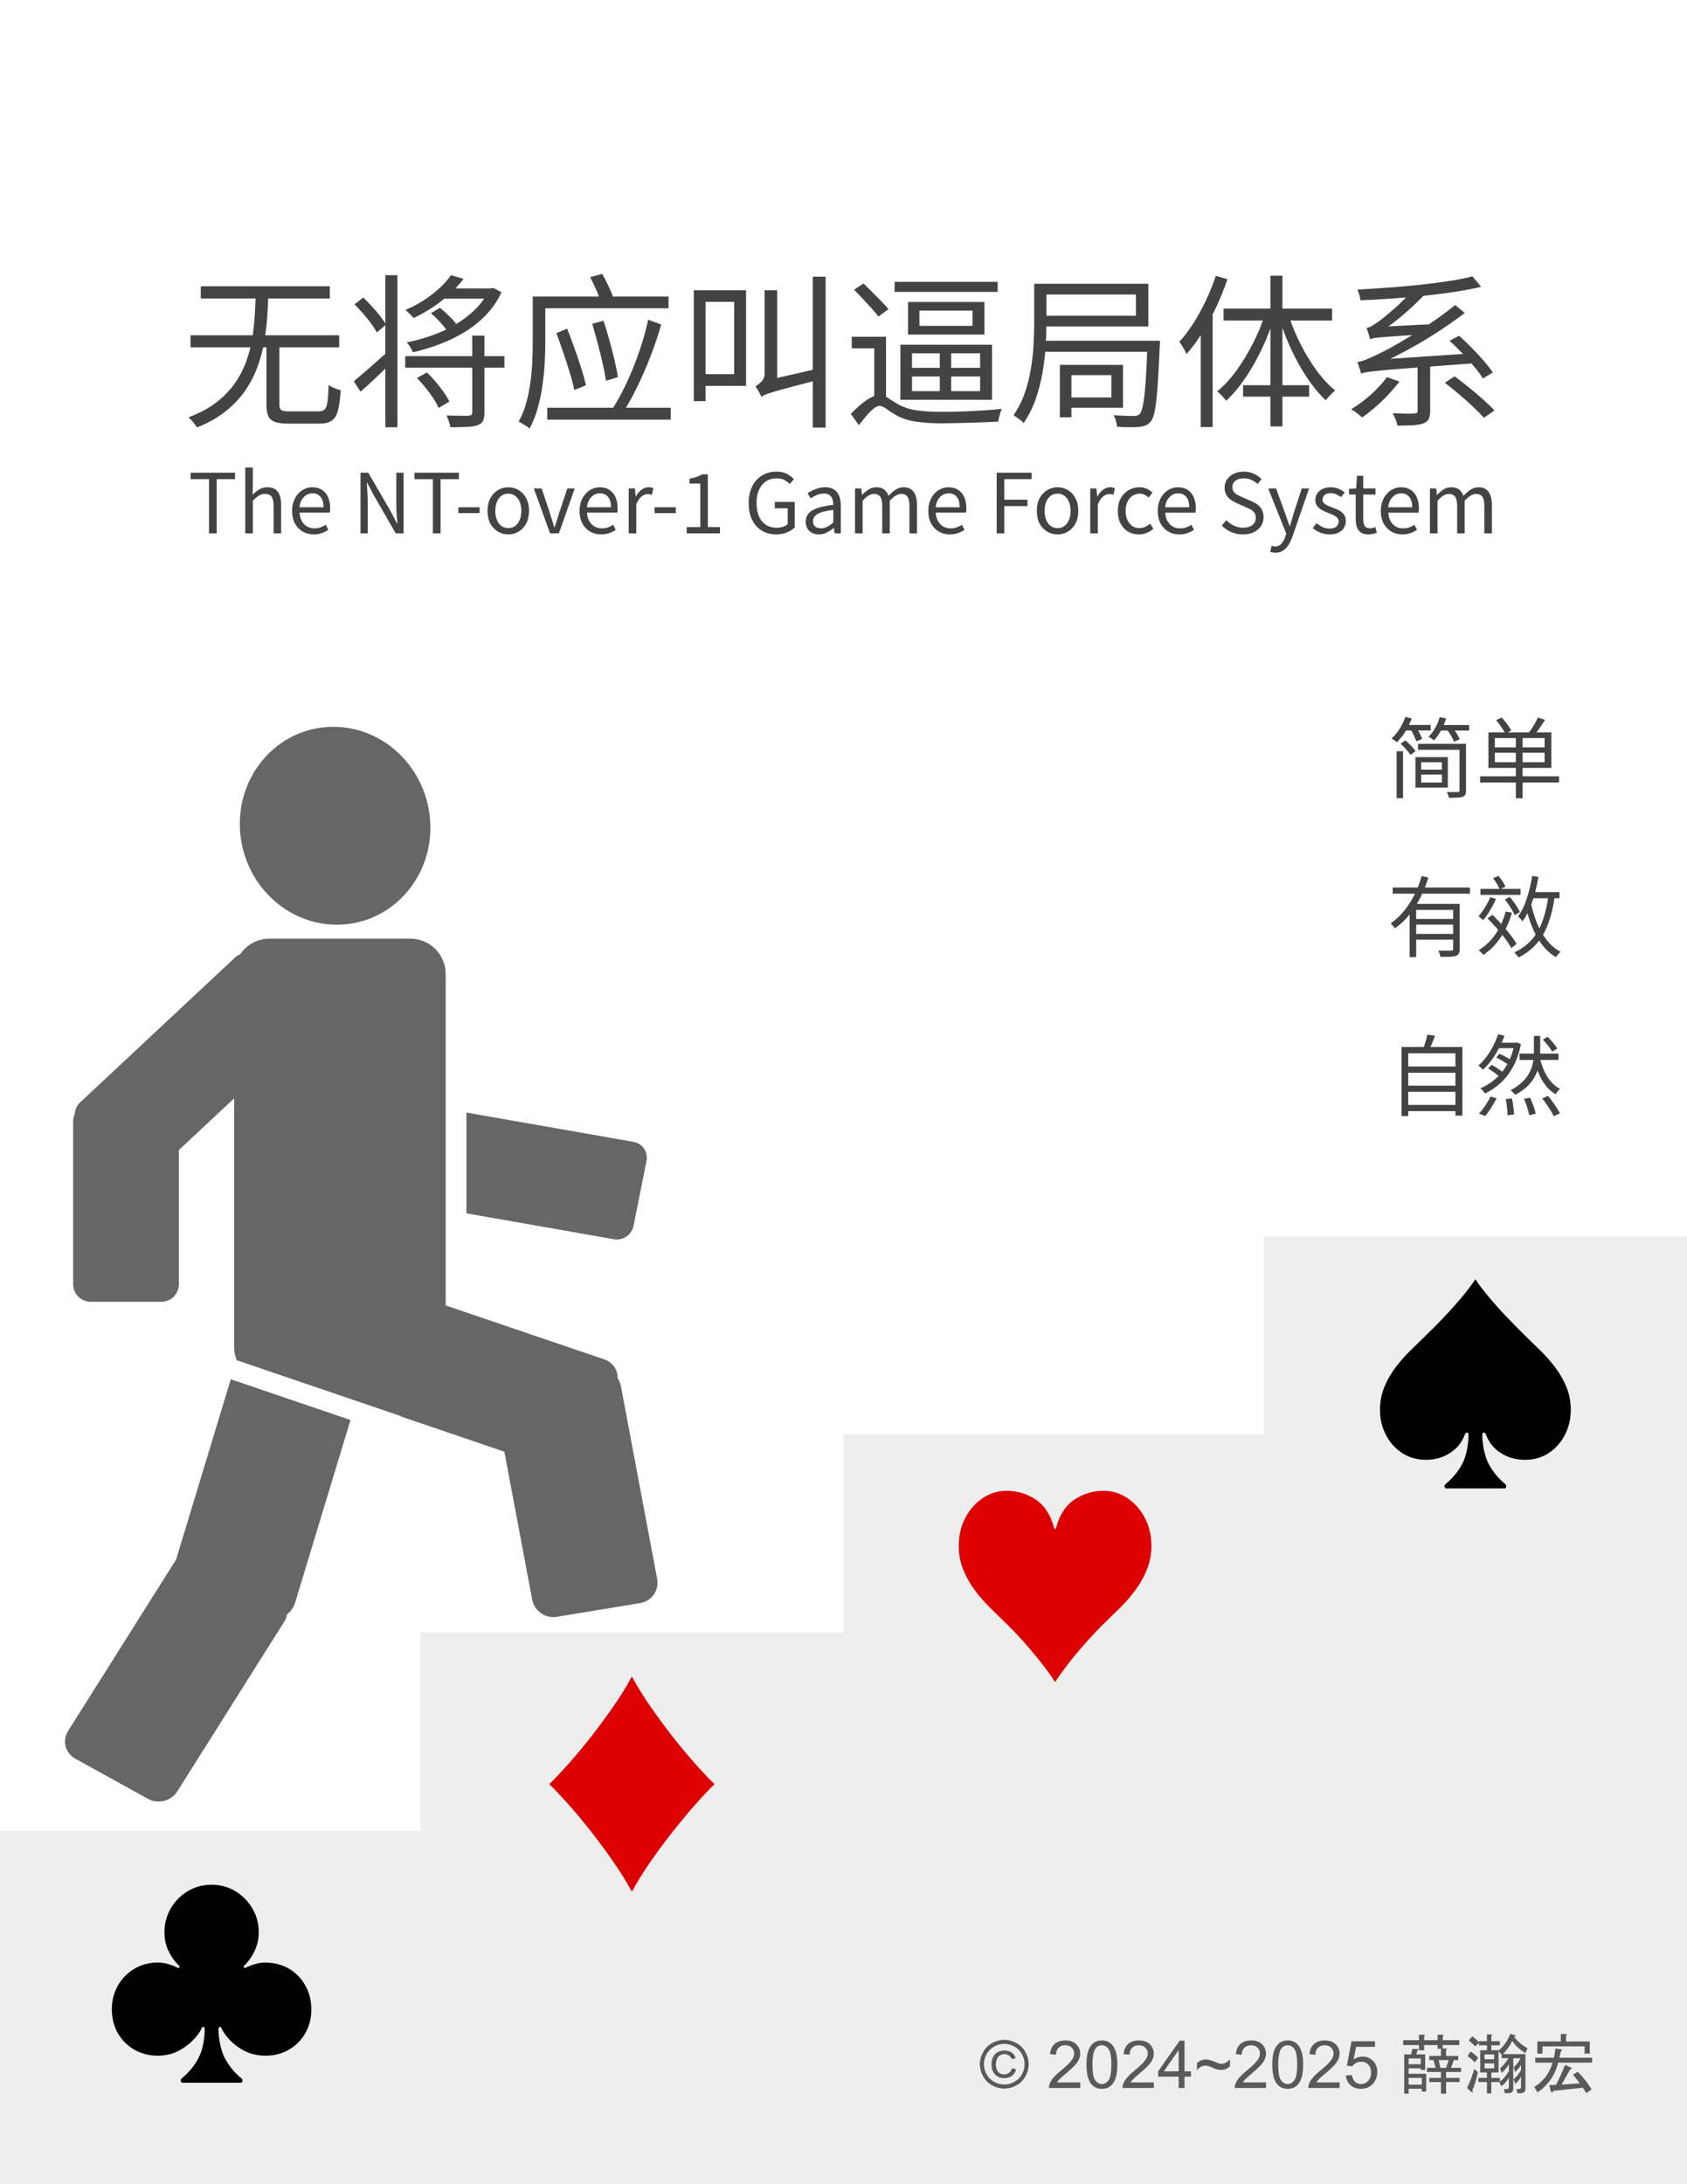 <svg version="1.1" viewBox="0.0 0.0 816.0 1056.0" fill="none" stroke="none" stroke-linecap="square" stroke-miterlimit="10" xmlns:xlink="http://www.w3.org/1999/xlink" xmlns="http://www.w3.org/2000/svg"><rect x="0.0" y="0.0" width="816.0" height="1056.0" fill="#808080" stroke="none"/><clipPath id="p.0"><path d="m0 0l816.0 0l0 1056.0l-816.0 0l0 -1056.0z" clip-rule="nonzero"/></clipPath><g clip-path="url(#p.0)"><path fill="#ffffff" d="m0 0l816.0 0l0 1056.0l-816.0 0z" fill-rule="evenodd"/><path fill="#eeeeee" d="m611.295 597.834l204.693 0l0 458.173l-204.693 0z" fill-rule="evenodd"/><path fill="#000000" d="m759.783 681.652q0 6.406 -2.766 11.891q-2.766 5.484 -7.75 8.859q-4.969 3.375 -11.609 3.375q-6.312 0 -11.234 -2.984q-4.922 -3.0 -7.031 -7.75q-0.547 -1.219 -0.828 -1.828q-0.281 -0.609 -0.938 -0.609q-0.547 0 -0.609 0.891q-0.062 0.875 -0.062 1.094q0.562 8.641 3.438 13.781q2.875 5.141 7.531 9.016q0.875 0.781 0.594 1.5q-0.266 0.719 -0.594 0.719l-28.562 0q-0.328 0 -0.656 -0.719q-0.328 -0.719 0.656 -1.5q4.656 -3.875 7.578 -9.016q2.938 -5.141 3.391 -13.781q0 -0.219 -0.062 -1.094q-0.062 -0.891 -0.609 -0.891q-0.656 0 -0.938 0.609q-0.281 0.609 -0.828 1.828q-2.109 4.75 -7.031 7.75q-4.922 2.984 -11.234 2.984q-6.531 0 -11.562 -3.375q-5.031 -3.375 -7.797 -8.859q-2.766 -5.484 -2.766 -11.891q0 -5.984 2.094 -11.062q2.109 -5.094 5.375 -9.406q3.266 -4.328 6.906 -7.922q3.656 -3.594 6.641 -6.469q4.984 -4.766 9.953 -10.016q4.984 -5.25 8.969 -10.062q3.984 -4.828 5.984 -7.922q0.219 -0.438 0.438 0q2.0 3.094 5.984 7.922q3.984 4.812 9.016 10.062q5.031 5.25 9.906 10.016q2.984 2.875 6.625 6.469q3.656 3.594 6.922 7.922q3.266 4.312 5.359 9.406q2.109 5.078 2.109 11.062z" fill-rule="nonzero"/><path fill="#eeeeee" d="m407.992 693.611l204.693 0l0 362.394l-204.693 0z" fill-rule="evenodd"/><path fill="#dd0000" d="m533.791 720.773q6.312 0 11.562 3.547q5.266 3.531 8.422 9.562q3.156 6.031 3.156 13.547q0 6.094 -2.172 11.406q-2.156 5.312 -5.484 9.797q-3.312 4.484 -7.016 8.188q-3.703 3.703 -6.797 6.688q-4.984 4.766 -9.969 10.359q-4.969 5.578 -8.906 10.672q-3.922 5.094 -6.031 8.406q-0.219 0.438 -0.438 0q-2.0 -3.312 -5.984 -8.406q-3.984 -5.094 -8.906 -10.672q-4.922 -5.594 -10.016 -10.359q-3.094 -2.984 -6.797 -6.688q-3.703 -3.703 -7.031 -8.188q-3.312 -4.484 -5.484 -9.797q-2.156 -5.312 -2.156 -11.406q0 -7.516 3.156 -13.547q3.156 -6.031 8.406 -9.562q5.266 -3.547 11.578 -3.547q7.844 0 14.156 4.266q6.312 4.25 8.75 13.438q0.219 0.766 0.547 0.766q0.328 0 0.547 -0.766q2.438 -9.188 8.797 -13.438q6.375 -4.266 14.109 -4.266z" fill-rule="nonzero"/><path fill="#eeeeee" d="m203.301 789.389l204.693 0l0 266.583l-204.693 0z" fill-rule="evenodd"/><path fill="#dd0000" d="m305.648 810.566q3.766 6.969 9.016 14.562q5.266 7.578 10.953 14.828q5.703 7.234 10.953 13.109q5.266 5.859 9.031 9.516q-3.766 3.656 -8.969 9.516q-5.203 5.859 -10.953 13.109q-5.75 7.25 -11.016 14.828q-5.25 7.578 -9.016 14.547q-3.766 -6.969 -9.031 -14.547q-5.25 -7.578 -10.953 -14.828q-5.688 -7.25 -10.953 -13.109q-5.25 -5.859 -9.016 -9.516q3.766 -3.656 9.016 -9.516q5.266 -5.875 10.953 -13.109q5.703 -7.25 10.953 -14.828q5.266 -7.594 9.031 -14.562z" fill-rule="nonzero"/><path fill="#eeeeee" d="m-0.003 885.166l204.693 0l0 170.803l-204.693 0z" fill-rule="evenodd"/><path fill="#000000" d="m96.594 982.374q-3.109 4.75 -8.422 8.125q-5.297 3.375 -11.828 3.375q-6.203 0 -11.297 -2.875q-5.078 -2.875 -8.016 -7.969q-2.938 -5.094 -2.938 -11.609q0 -6.312 2.938 -11.453q2.938 -5.156 7.969 -8.141q5.031 -2.984 11.453 -2.984q2.547 0 5.078 0.781q2.547 0.766 4.438 1.766q0 0 0.328 0.062q0.328 0.047 0.438 -0.281q0.234 -0.453 -0.047 -0.719q-0.281 -0.281 -0.281 -0.281q-2.875 -2.766 -4.875 -6.859q-1.984 -4.094 -1.984 -9.078q0 -6.312 3.047 -11.562q3.047 -5.266 8.234 -8.359q5.203 -3.094 11.516 -3.094q6.312 0 11.453 3.094q5.141 3.094 8.234 8.297q3.109 5.203 3.109 11.516q0 4.984 -2.0 9.141q-1.984 4.141 -4.859 6.906q0 0 -0.281 0.281q-0.281 0.266 -0.047 0.719q0.219 0.328 0.484 0.281q0.281 -0.062 0.281 -0.062q1.891 -1.0 4.484 -1.766q2.594 -0.781 4.922 -0.781q6.641 0 11.672 2.984q5.031 2.984 7.906 8.141q2.891 5.141 2.891 11.453q0 6.516 -2.938 11.609q-2.938 5.094 -7.969 7.969q-5.031 2.875 -11.344 2.875q-6.188 0 -11.5 -3.094q-5.312 -3.094 -8.75 -8.406q-0.766 -1.219 -0.938 -1.828q-0.172 -0.609 -0.828 -0.609q-0.547 0 -0.609 0.891q-0.062 0.875 -0.062 1.094q0.562 8.641 3.438 13.781q2.875 5.141 7.531 9.016q0.984 0.781 0.656 1.5q-0.328 0.719 -0.656 0.719l-28.438 0q-0.453 0 -0.734 -0.719q-0.266 -0.719 0.609 -1.5q4.656 -3.875 7.578 -9.016q2.938 -5.141 3.391 -13.781q0 -0.219 -0.062 -1.094q-0.062 -0.891 -0.609 -0.891q-0.656 0 -0.828 0.609q-0.172 0.609 -0.938 1.828z" fill-rule="nonzero"/><path fill="#000000" fill-opacity="0.0" d="m636.887 332.598l153.48 0l0 224.913l-153.48 0z" fill-rule="evenodd"/><path fill="#434343" d="m679.034 350.48l12.969 0l0 2.688l-12.969 0l0 -2.688zm16.125 0.047l15.484 0l0 2.688l-15.484 0l0 -2.688zm-15.359 -3.922l3.031 0.766q-0.812 2.25 -1.922 4.344q-1.109 2.094 -2.453 3.906q-1.344 1.812 -2.75 3.219q-0.297 -0.297 -0.797 -0.609q-0.484 -0.328 -0.984 -0.641q-0.484 -0.328 -0.859 -0.547q2.125 -1.875 3.891 -4.641q1.781 -2.781 2.844 -5.797zm16.594 0.078l3.078 0.688q-0.938 3.109 -2.516 5.906q-1.578 2.797 -3.375 4.719q-0.25 -0.266 -0.734 -0.609q-0.469 -0.344 -0.984 -0.672q-0.5 -0.344 -0.922 -0.516q1.828 -1.75 3.25 -4.234q1.438 -2.5 2.203 -5.281zm-14.156 5.797l2.641 -0.969q0.891 1.312 1.766 2.953q0.875 1.641 1.266 2.797l-2.859 1.156q-0.344 -1.203 -1.156 -2.875q-0.812 -1.688 -1.656 -3.062zm17.484 -0.031l2.641 -1.109q1.078 1.406 2.141 3.109q1.062 1.703 1.578 2.938l-2.781 1.234q-0.422 -1.234 -1.469 -3.0q-1.047 -1.766 -2.109 -3.172zm-13.781 19.656l12.922 0l0 2.391l-12.922 0l0 -2.391zm-10.406 -8.906l3.109 0l0 22.688l-3.109 0l0 -22.688zm10.359 -3.594l21.766 0l0 2.906l-21.766 0l0 -2.906zm-8.438 -0.031l2.344 -1.625q1.359 1.156 2.766 2.625q1.422 1.469 2.141 2.625l-2.469 1.75q-0.688 -1.109 -2.078 -2.641q-1.375 -1.547 -2.703 -2.734zm28.5 0.031l3.156 0l0 22.531q0 1.312 -0.344 2.016q-0.344 0.703 -1.328 1.094q-0.984 0.344 -2.609 0.406q-1.609 0.062 -4.0 0.062q-0.078 -0.641 -0.391 -1.438q-0.297 -0.781 -0.641 -1.375q1.203 0 2.281 0.031q1.094 0.047 1.906 0.031q0.812 -0.016 1.109 -0.016q0.516 -0.047 0.688 -0.219q0.172 -0.172 0.172 -0.641l0 -22.484zm-18.562 8.922l0 9.812l10.031 0l0 -9.812l-10.031 0zm-2.766 -2.484l15.688 0l0 14.766l-15.688 0l0 -14.766zm48.578 -10.438l3.281 0l0 30.328l-3.281 0l0 -30.328zm-10.156 8.312l0 4.609l24.062 0l0 -4.609l-24.062 0zm0 -7.078l0 4.516l24.062 0l0 -4.516l-24.062 0zm-3.109 -2.734l30.422 0l0 17.156l-30.422 0l0 -17.156zm-4.016 21.203l38.188 0l0 2.984l-38.188 0l0 -2.984zm7.734 -27.125l2.719 -1.281q1.328 1.453 2.641 3.219q1.328 1.766 1.969 3.125l-2.859 1.422q-0.641 -1.281 -1.906 -3.141q-1.25 -1.859 -2.562 -3.344zm20.219 -1.281l3.453 1.141q-1.281 2.047 -2.766 4.172q-1.469 2.109 -2.703 3.562l-2.719 -1.078q0.797 -1.016 1.688 -2.375q0.906 -1.375 1.719 -2.797q0.812 -1.438 1.328 -2.625z" fill-rule="nonzero"/><path fill="#434343" d="m673.659 429.077l37.359 0l0 2.984l-37.359 0l0 -2.984zm10.453 15.219l20.0 0l0 2.734l-20.0 0l0 -2.734zm-2.266 -7.297l21.75 0l0 2.906l-18.594 0l0 22.828l-3.156 0l0 -25.734zm21.031 0l3.156 0l0 21.766q0 1.406 -0.391 2.188q-0.375 0.797 -1.438 1.219q-1.078 0.344 -2.891 0.406q-1.812 0.062 -4.531 0.062q-0.141 -0.641 -0.438 -1.531q-0.297 -0.891 -0.641 -1.531q1.406 0.031 2.672 0.047q1.266 0.031 2.203 0q0.938 -0.016 1.359 -0.016q0.547 0 0.734 -0.188q0.203 -0.188 0.203 -0.703l0 -21.719zm-15.234 -13.469l3.25 0.766q-1.453 4.656 -3.672 9.219q-2.219 4.562 -5.328 8.516q-3.109 3.938 -7.172 6.828q-0.203 -0.375 -0.594 -0.812q-0.391 -0.453 -0.781 -0.906q-0.375 -0.453 -0.672 -0.75q2.859 -1.953 5.219 -4.562q2.375 -2.609 4.25 -5.609q1.875 -3.0 3.234 -6.219q1.375 -3.234 2.266 -6.469zm-3.531 27.984l20.0 0l0 2.766l-20.0 0l0 -2.766zm31.984 -21.766l19.406 0l0 2.906l-19.406 0l0 -2.906zm4.734 4.016l2.781 0.812q-0.766 1.828 -1.812 3.734q-1.047 1.891 -2.156 3.609q-1.109 1.703 -2.266 2.984q-0.203 -0.266 -0.641 -0.625q-0.422 -0.359 -0.859 -0.719q-0.422 -0.375 -0.75 -0.578q1.656 -1.844 3.172 -4.297q1.516 -2.453 2.531 -4.922zm7.469 6.953l3.031 0.547q-1.969 6.797 -5.453 11.953q-3.469 5.156 -8.375 8.484q-0.203 -0.297 -0.609 -0.75q-0.406 -0.438 -0.859 -0.875q-0.438 -0.422 -0.781 -0.672q4.812 -2.953 8.094 -7.75q3.297 -4.797 4.953 -10.938zm-0.422 -5.797l2.391 -1.281q0.969 1.109 1.922 2.438q0.969 1.312 1.75 2.594q0.797 1.281 1.234 2.297l-2.562 1.5q-0.391 -1.062 -1.156 -2.359q-0.766 -1.312 -1.688 -2.672q-0.906 -1.375 -1.891 -2.516zm-8.359 9.078l2.391 -1.703q1.609 1.578 3.328 3.422q1.734 1.828 3.312 3.734q1.594 1.891 2.891 3.656q1.297 1.766 2.156 3.266l-2.562 2.0q-0.766 -1.484 -2.047 -3.297q-1.281 -1.812 -2.859 -3.75q-1.578 -1.953 -3.297 -3.828q-1.703 -1.875 -3.312 -3.5zm20.641 -12.703l14.156 0l0 2.984l-14.156 0l0 -2.984zm0.984 -7.812l2.984 0.469q-0.719 4.188 -1.797 8.141q-1.062 3.938 -2.531 7.328q-1.469 3.391 -3.344 6.031q-0.219 -0.344 -0.609 -0.781q-0.375 -0.453 -0.812 -0.891q-0.422 -0.453 -0.766 -0.766q1.797 -2.344 3.078 -5.438q1.281 -3.094 2.219 -6.688q0.938 -3.609 1.578 -7.406zm7.797 9.688l3.078 0.375q-1.062 7.344 -3.141 12.953q-2.062 5.609 -5.547 9.641q-3.469 4.031 -8.719 6.766q-0.203 -0.312 -0.594 -0.766q-0.391 -0.438 -0.844 -0.906q-0.438 -0.469 -0.781 -0.719q5.172 -2.438 8.484 -6.188q3.328 -3.75 5.25 -9.016q1.922 -5.281 2.812 -12.141zm-8.391 3.672q1.109 5.156 3.016 9.75q1.922 4.578 4.734 8.094q2.828 3.516 6.578 5.484q-0.344 0.297 -0.797 0.734q-0.438 0.453 -0.828 0.938q-0.375 0.5 -0.641 0.891q-3.875 -2.266 -6.734 -6.031q-2.859 -3.781 -4.844 -8.688q-1.984 -4.906 -3.219 -10.578l2.734 -0.594zm-18.344 -12.297l2.641 -1.062q1.031 1.203 1.969 2.672q0.938 1.469 1.359 2.531l-2.812 1.281q-0.391 -1.156 -1.312 -2.672q-0.906 -1.516 -1.844 -2.75z" fill-rule="nonzero"/><path fill="#434343" d="m680.096 515.596l24.781 0l0 3.031l-24.781 0l0 -3.031zm0 9.297l24.781 0l0 2.984l-24.781 0l0 -2.984zm0 9.297l24.781 0l0 3.031l-24.781 0l0 -3.031zm-2.172 -28.016l29.438 0l0 33.219l-3.375 0l0 -30.156l-22.828 0l0 30.375l-3.234 0l0 -33.438zm12.453 -5.938l3.719 0.516q-0.688 1.922 -1.484 3.844q-0.781 1.922 -1.5 3.328l-2.859 -0.562q0.422 -1.016 0.828 -2.266q0.406 -1.266 0.766 -2.516q0.359 -1.266 0.531 -2.344zm44.625 9.141l18.844 0l0 3.063l-18.844 0l0 -3.063zm9.594 1.016q0.766 3.672 2.062 6.781q1.312 3.109 3.297 5.5q1.984 2.391 4.625 3.797q-0.344 0.297 -0.781 0.766q-0.422 0.469 -0.781 0.969q-0.359 0.484 -0.578 0.875q-2.812 -1.703 -4.891 -4.375q-2.062 -2.672 -3.453 -6.156q-1.375 -3.5 -2.188 -7.641l2.688 -0.516zm-20.859 0.938l1.5 -1.875q1.141 0.469 2.422 1.156q1.281 0.672 2.406 1.391q1.141 0.703 1.859 1.328l-1.484 2.094q-0.688 -0.594 -1.828 -1.344q-1.125 -0.75 -2.406 -1.484q-1.281 -0.75 -2.469 -1.266zm22.516 -8.703l2.359 -1.359q1.266 1.281 2.594 2.859q1.328 1.578 2.047 2.812l-2.469 1.531q-0.641 -1.234 -1.953 -2.875q-1.297 -1.641 -2.578 -2.969zm-26.484 13.906l1.797 -1.703q1.141 0.641 2.375 1.453q1.25 0.812 2.328 1.625q1.094 0.797 1.781 1.531l-1.875 1.922q-0.688 -0.688 -1.766 -1.562q-1.062 -0.875 -2.281 -1.719q-1.203 -0.859 -2.359 -1.547zm4.859 -16.547l3.078 0.812q-1.031 2.891 -2.594 5.891q-1.547 2.984 -3.531 5.688q-1.984 2.703 -4.281 4.797q-0.391 -0.469 -1.047 -1.062q-0.656 -0.594 -1.172 -0.938q2.219 -1.922 4.062 -4.453q1.859 -2.547 3.266 -5.344q1.406 -2.797 2.219 -5.391zm7.891 4.141l0.641 0l0.609 -0.094l1.906 0.766q-1.266 6.281 -3.812 10.938q-2.531 4.641 -6.016 7.828q-3.469 3.172 -7.562 5.094q-0.219 -0.391 -0.609 -0.859q-0.375 -0.469 -0.812 -0.906q-0.422 -0.453 -0.797 -0.719q4.047 -1.75 7.344 -4.609q3.312 -2.859 5.672 -7.031q2.375 -4.188 3.438 -9.734l0 -0.672zm-7.969 0l9.172 0l0 2.641l-10.797 0l1.625 -2.641zm17.406 -3.281l3.031 0l0 7.75q0 2.609 -0.406 5.359q-0.406 2.75 -1.656 5.484q-1.234 2.734 -3.641 5.25q-2.406 2.516 -6.375 4.641q-0.391 -0.547 -1.047 -1.188q-0.656 -0.641 -1.25 -1.031q3.797 -2.0 6.047 -4.297q2.266 -2.312 3.406 -4.766q1.156 -2.453 1.516 -4.859q0.375 -2.406 0.375 -4.625l0 -7.719zm-13.609 30.5l2.938 -0.312q0.438 1.891 0.734 4.094q0.297 2.188 0.328 3.641l-3.156 0.469q0 -1.031 -0.109 -2.375q-0.094 -1.344 -0.297 -2.797q-0.188 -1.453 -0.438 -2.719zm8.781 -0.094l2.953 -0.547q0.594 1.234 1.141 2.672q0.562 1.422 0.984 2.75q0.422 1.312 0.641 2.328l-3.156 0.688q-0.297 -1.531 -1.0 -3.75q-0.703 -2.219 -1.562 -4.141zm8.828 -0.219l2.828 -1.188q1.062 1.281 2.172 2.797q1.109 1.516 2.062 3.016q0.969 1.484 1.516 2.594l-2.984 1.406q-0.516 -1.156 -1.438 -2.656q-0.906 -1.484 -2.0 -3.062q-1.078 -1.578 -2.156 -2.906zm-24.984 -0.891l2.938 0.812q-1.109 2.172 -2.609 4.562q-1.484 2.391 -2.938 4.047l-2.984 -1.188q0.984 -1.031 2.0 -2.391q1.031 -1.359 1.938 -2.875q0.922 -1.516 1.656 -2.969z" fill-rule="nonzero"/><path fill="#000000" fill-opacity="0.0" d="m464.929 969.769l330.394 0l0 60.976l-330.394 0z" fill-rule="evenodd"/><path fill="#595959" d="m485.773 986.192q2.969 0 5.797 1.531q2.828 1.516 4.406 4.359q1.578 2.828 1.578 5.906q0 3.047 -1.562 5.859q-1.547 2.812 -4.359 4.375q-2.797 1.547 -5.859 1.547q-3.062 0 -5.875 -1.547q-2.797 -1.562 -4.359 -4.375q-1.562 -2.812 -1.562 -5.859q0 -3.078 1.578 -5.906q1.594 -2.844 4.422 -4.359q2.828 -1.531 5.797 -1.531zm0 1.953q-2.484 0 -4.844 1.281q-2.344 1.266 -3.672 3.641q-1.328 2.359 -1.328 4.922q0 2.547 1.297 4.891q1.312 2.328 3.656 3.641q2.344 1.297 4.891 1.297q2.547 0 4.891 -1.297q2.344 -1.312 3.641 -3.641q1.297 -2.344 1.297 -4.891q0 -2.562 -1.328 -4.922q-1.312 -2.375 -3.672 -3.641q-2.359 -1.281 -4.828 -1.281zm3.781 11.75l1.922 0.562q-0.469 1.953 -2.0 3.125q-1.516 1.156 -3.688 1.156q-2.75 0 -4.469 -1.781q-1.719 -1.781 -1.719 -4.938q0 -2.062 0.781 -3.578q0.781 -1.531 2.219 -2.297q1.453 -0.781 3.312 -0.781q2.078 0 3.453 1.0q1.375 0.984 1.875 2.688l-1.859 0.453q-0.469 -1.156 -1.391 -1.766q-0.906 -0.625 -2.141 -0.625q-1.797 0 -2.969 1.281q-1.156 1.281 -1.156 3.672q0 2.391 1.094 3.625q1.109 1.219 2.859 1.219q1.406 0 2.469 -0.812q1.062 -0.812 1.406 -2.203zm32.953 6.891l0 2.703l-15.141 0q-0.031 -1.016 0.328 -1.953q0.578 -1.547 1.844 -3.047q1.281 -1.5 3.688 -3.469q3.734 -3.062 5.047 -4.844q1.312 -1.797 1.312 -3.391q0 -1.672 -1.203 -2.812q-1.188 -1.156 -3.109 -1.156q-2.031 0 -3.25 1.219q-1.219 1.219 -1.234 3.375l-2.891 -0.297q0.297 -3.234 2.234 -4.922q1.938 -1.703 5.203 -1.703q3.297 0 5.219 1.828q1.922 1.828 1.922 4.531q0 1.375 -0.562 2.703q-0.562 1.328 -1.875 2.797q-1.297 1.469 -4.328 4.031q-2.531 2.125 -3.25 2.891q-0.719 0.75 -1.188 1.516l11.234 0zm3.016 -8.594q0 -4.062 0.828 -6.531q0.844 -2.484 2.484 -3.828q1.656 -1.344 4.156 -1.344q1.844 0 3.234 0.75q1.391 0.734 2.297 2.141q0.906 1.391 1.422 3.406q0.516 2.0 0.516 5.406q0 4.031 -0.828 6.516q-0.828 2.469 -2.484 3.828q-1.641 1.344 -4.156 1.344q-3.312 0 -5.203 -2.375q-2.266 -2.859 -2.266 -9.312zm2.891 0q0 5.641 1.312 7.516q1.328 1.859 3.266 1.859q1.938 0 3.25 -1.875q1.328 -1.875 1.328 -7.5q0 -5.656 -1.328 -7.516q-1.312 -1.859 -3.281 -1.859q-1.938 0 -3.094 1.641q-1.453 2.094 -1.453 7.734zm29.688 8.594l0 2.703l-15.141 0q-0.031 -1.016 0.328 -1.953q0.578 -1.547 1.844 -3.047q1.281 -1.5 3.688 -3.469q3.734 -3.062 5.047 -4.844q1.312 -1.797 1.312 -3.391q0 -1.672 -1.203 -2.812q-1.188 -1.156 -3.109 -1.156q-2.031 0 -3.25 1.219q-1.219 1.219 -1.234 3.375l-2.891 -0.297q0.297 -3.234 2.234 -4.922q1.938 -1.703 5.203 -1.703q3.297 0 5.219 1.828q1.922 1.828 1.922 4.531q0 1.375 -0.562 2.703q-0.562 1.328 -1.875 2.797q-1.297 1.469 -4.328 4.031q-2.531 2.125 -3.25 2.891q-0.719 0.75 -1.188 1.516l11.234 0zm12.031 2.703l0 -5.484l-9.938 0l0 -2.578l10.453 -14.844l2.297 0l0 14.844l3.094 0l0 2.578l-3.094 0l0 5.484l-2.812 0zm0 -8.062l0 -10.328l-7.172 10.328l7.172 0zm8.812 -0.641l0 -3.203q1.656 -1.875 4.344 -1.875q0.938 0 1.969 0.281q1.031 0.266 2.938 1.078q1.078 0.453 1.609 0.594q0.547 0.141 1.094 0.141q1.016 0 2.094 -0.609q1.094 -0.609 1.938 -1.531l0 3.312q-1.0 0.938 -2.031 1.359q-1.016 0.422 -2.297 0.422q-0.938 0 -1.797 -0.219q-0.844 -0.219 -2.703 -1.047q-1.844 -0.828 -3.078 -0.828q-1.0 0 -1.891 0.438q-0.875 0.422 -2.188 1.688zm33.438 6.0l0 2.703l-15.141 0q-0.031 -1.016 0.328 -1.953q0.578 -1.547 1.844 -3.047q1.281 -1.5 3.688 -3.469q3.734 -3.062 5.047 -4.844q1.312 -1.797 1.312 -3.391q0 -1.672 -1.203 -2.812q-1.188 -1.156 -3.109 -1.156q-2.031 0 -3.25 1.219q-1.219 1.219 -1.234 3.375l-2.891 -0.297q0.297 -3.234 2.234 -4.922q1.938 -1.703 5.203 -1.703q3.297 0 5.219 1.828q1.922 1.828 1.922 4.531q0 1.375 -0.562 2.703q-0.562 1.328 -1.875 2.797q-1.297 1.469 -4.328 4.031q-2.531 2.125 -3.25 2.891q-0.719 0.75 -1.188 1.516l11.234 0zm3.016 -8.594q0 -4.062 0.828 -6.531q0.844 -2.484 2.484 -3.828q1.656 -1.344 4.156 -1.344q1.844 0 3.234 0.75q1.391 0.734 2.297 2.141q0.906 1.391 1.422 3.406q0.516 2.0 0.516 5.406q0 4.031 -0.828 6.516q-0.828 2.469 -2.484 3.828q-1.641 1.344 -4.156 1.344q-3.312 0 -5.203 -2.375q-2.266 -2.859 -2.266 -9.312zm2.891 0q0 5.641 1.312 7.516q1.328 1.859 3.266 1.859q1.938 0 3.25 -1.875q1.328 -1.875 1.328 -7.5q0 -5.656 -1.328 -7.516q-1.312 -1.859 -3.281 -1.859q-1.938 0 -3.094 1.641q-1.453 2.094 -1.453 7.734zm29.688 8.594l0 2.703l-15.141 0q-0.031 -1.016 0.328 -1.953q0.578 -1.547 1.844 -3.047q1.281 -1.5 3.688 -3.469q3.734 -3.062 5.047 -4.844q1.312 -1.797 1.312 -3.391q0 -1.672 -1.203 -2.812q-1.188 -1.156 -3.109 -1.156q-2.031 0 -3.25 1.219q-1.219 1.219 -1.234 3.375l-2.891 -0.297q0.297 -3.234 2.234 -4.922q1.938 -1.703 5.203 -1.703q3.297 0 5.219 1.828q1.922 1.828 1.922 4.531q0 1.375 -0.562 2.703q-0.562 1.328 -1.875 2.797q-1.297 1.469 -4.328 4.031q-2.531 2.125 -3.25 2.891q-0.719 0.75 -1.188 1.516l11.234 0zm3.016 -3.297l2.953 -0.25q0.328 2.156 1.516 3.25q1.203 1.078 2.891 1.078q2.031 0 3.438 -1.531q1.406 -1.531 1.406 -4.062q0 -2.406 -1.359 -3.797q-1.344 -1.391 -3.531 -1.391q-1.359 0 -2.453 0.625q-1.094 0.609 -1.719 1.594l-2.641 -0.344l2.219 -11.766l11.391 0l0 2.688l-9.141 0l-1.234 6.156q2.062 -1.438 4.328 -1.438q3.0 0 5.062 2.078q2.062 2.078 2.062 5.344q0 3.109 -1.812 5.375q-2.203 2.781 -6.016 2.781q-3.125 0 -5.109 -1.75q-1.969 -1.75 -2.25 -4.641z" fill-rule="nonzero"/><path fill="#595959" d="m682.601 993.239l0.5 -2.625l2.375 0q1.25 0 0.125 0.75l-0.5 1.875l4.25 0l0 7.5l-2.125 0l0 -0.75l-5.875 0l0 2.625l8.5 0l0 8.625l-2.125 0l0 -1.375l-6.375 0l0 2.375l-2.125 0l0 -19.0l3.375 0zm-1.25 11.375l0 3.25l6.375 0l0 -3.25l-6.375 0zm24.625 2.0l-6.5 0l0 5.625l-2.5 0l0 -5.625l-5.625 0l0 -2.0l5.625 0l0 -2.875l-6.75 0l0 -2.0l4.25 0l-1.125 -3.75l-2.0 0l0 -2.0l5.625 0l0 -3.5l-1.625 0l0 -1.75l-6.5 0l0 2.5l-2.5 0l0 -2.5l-7.625 0l0 -2.375l7.625 0l0 -2.625l2.375 0q1.0 0.125 0.125 0.75l0 1.875l6.5 0l0 -2.625l2.375 0q1.0 0.125 0.125 0.75l0 1.875l8.0 0l0 2.375l-8.0 0l0 1.625l1.5 0q1.0 0.125 0.125 0.75l0 2.875l5.875 0l0 2.0l-2.125 0l-1.375 3.75l4.875 0l0 2.0l-7.25 0l0 2.875l6.5 0l0 2.0zm-18.75 -8.625l0 -2.75l-5.875 0l0 2.75l5.875 0zm9.5 1.75l2.75 0l1.25 -3.75l-4.875 0l0.875 3.75zm37.25 12.25l-0.5 -2.0l1.125 0q1.125 0 1.125 -0.875l0 -5.125q-1.125 2.125 -2.75 3.5l-0.875 -2.25q2.125 -1.75 3.625 -4.375l0 -2.5q-1.25 2.0 -2.875 3.375l-0.625 -2.375q2.125 -1.75 3.25 -4.25l-3.5 0l0 14.625q0 2.25 -2.25 2.25l-1.875 0l-0.375 -2.0l1.25 0q1.125 0 1.125 -0.875l0 -4.625q-1.625 2.75 -3.625 4.125l-1.0 -2.0l-3.875 0l0 5.5l-2.125 0l0 -5.5l-4.125 0l0 -2.0l4.125 0l0 -2.625l-1.625 0l-1.625 0l0 -10.75l3.25 0l0 -2.375l-3.875 0l0 -1.25l-1.75 1.75q-1.625 -1.625 -3.125 -2.875l1.625 -2.0q1.75 1.25 3.25 2.875l0 -0.5l3.875 0l0 -3.25l2.0 0q1.0 0.125 0.125 0.75l0 2.5l4.125 0l0 2.0l-4.125 0l0 2.375l3.5 0l0 0.25q4.0 -3.625 5.625 -8.125l2.0 0.5q1.375 0.375 -0.125 0.875q2.75 3.5 6.5 5.5l-1.0 2.375q-4.0 -2.375 -6.375 -5.875q-1.875 3.875 -4.625 6.375l11.0 0l0 16.625q0 2.25 -2.25 2.25l-1.625 0zm-7.625 -18.625l-1.5 -1.625l0 10.25l-3.5 0l0 2.625l4.125 0l0 1.75q2.0 -1.25 4.375 -5.0l0 -3.375q-1.125 2.0 -3.5 4.25l-0.75 -2.25q2.125 -1.75 4.0 -4.875l-3.25 0l0 -1.75zm-3.625 -0.125l-4.625 0l0 2.375l4.625 0l0 -2.375zm0 4.375l-4.625 0l0 2.375l4.625 0l0 -2.375zm-11.375 -5.75q2.25 1.5 3.625 3.0l-1.625 2.25q-1.5 -1.625 -3.5 -3.125l1.5 -2.125zm3.5 10.0q-1.25 5.75 -2.625 8.625q0.625 1.625 -0.625 0.875l-2.0 -1.875q2.0 -4.0 3.5 -9.25l1.75 1.625zm55.25 -7.0l0 2.375l-16.375 0q-2.375 9.125 -10.0 14.375l-1.625 -2.625q6.625 -4.0 8.875 -11.75l-8.375 0l0 -2.375l9.0 0q0.375 -1.375 0.75 -4.5l2.875 0.5q0.875 0.375 -0.25 0.875q-0.375 1.625 -0.75 3.125l15.875 0zm-18.625 16.0q-1.0 1.5 -1.375 0l-0.75 -2.75l3.25 -0.125q2.125 -3.875 4.375 -9.625l2.75 1.125q1.375 0.5 -0.25 1.0q-2.125 3.875 -4.125 7.375l8.75 -0.625q-1.375 -2.0 -3.25 -4.125l2.25 -1.5q3.5 3.375 6.75 8.5l-2.5 1.875q-0.875 -1.375 -1.75 -2.625l-14.125 1.5zm-5.375 -18.0l-2.5 0l0 -5.875l11.375 0l0 -3.625l2.375 0q1.0 0.125 0.125 0.75l0 2.875l11.5 0l0 5.875l-2.5 0l0 -3.5l-20.375 0l0 3.5z" fill-rule="nonzero"/><path fill="#000000" fill-opacity="0.0" d="m-0.002 106.595l0 0c0 -24.538 19.892 -44.43 44.43 -44.43l727.139 0c11.784 0 23.085 4.681 31.417 13.013c8.332 8.332 13.013 19.633 13.013 31.417l0 177.722c0 24.538 -19.892 44.43 -44.43 44.43l-727.139 0c-24.538 0 -44.43 -19.892 -44.43 -44.43z" fill-rule="evenodd"/><path fill="#434343" d="m92.154 162.099l71.922 0l0 5.844l-71.922 0l0 -5.844zm4.969 -23.688l62.391 0l0 5.922l-62.391 0l0 -5.922zm31.75 28.328l6.25 0l0 28.719q0 2.156 0.906 2.797q0.922 0.641 3.969 0.641q0.719 0 2.594 0q1.891 0 4.172 0q2.281 0 4.281 0q2.0 0 2.953 0q2.0 0 3.0 -0.922q1.0 -0.922 1.391 -3.672q0.406 -2.766 0.562 -8.203q0.734 0.562 1.766 1.078q1.047 0.516 2.125 0.875q1.078 0.359 1.953 0.609q-0.391 6.312 -1.359 9.875q-0.953 3.562 -3.078 4.922q-2.125 1.359 -5.953 1.359q-0.562 0 -2.094 0q-1.516 0 -3.484 0q-1.953 0 -3.922 0q-1.953 0 -3.469 0q-1.516 0 -2.0 0q-4.156 0 -6.484 -0.844q-2.312 -0.844 -3.203 -2.891q-0.875 -2.031 -0.875 -5.625l0 -28.719zm-5.109 -26.078l6.078 0q-0.156 5.906 -0.562 12.109q-0.406 6.203 -1.484 12.484q-1.078 6.281 -3.328 12.328q-2.234 6.031 -5.953 11.391q-3.719 5.359 -9.438 9.922q-5.719 4.562 -13.797 7.766q-0.719 -1.125 -1.844 -2.562q-1.125 -1.438 -2.312 -2.328q8.0 -2.953 13.438 -7.156q5.438 -4.203 8.953 -9.203q3.531 -5.0 5.562 -10.594q2.047 -5.609 2.953 -11.438q0.922 -5.844 1.234 -11.594q0.328 -5.766 0.5 -11.125zm72.234 31.516l48.0 0l0 5.594l-48.0 0l0 -5.594zm32.406 -9.922l5.906 0l0 37.281q0 2.562 -0.688 3.953q-0.672 1.406 -2.672 2.125q-1.828 0.641 -5.078 0.797q-3.234 0.156 -7.953 0.156q-0.234 -1.188 -0.797 -2.828q-0.562 -1.641 -1.125 -2.844q3.594 0.078 6.641 0.109q3.047 0.047 4.078 -0.031q0.969 -0.078 1.328 -0.406q0.359 -0.312 0.359 -1.109l0 -37.203zm-26.719 20.484l4.875 -2.641q2.156 2.078 4.234 4.562q2.078 2.469 3.844 4.953q1.766 2.484 2.719 4.562l-5.203 3.031q-0.875 -2.078 -2.562 -4.625q-1.672 -2.562 -3.75 -5.125q-2.078 -2.562 -4.156 -4.719zm-15.281 -49.688l5.828 0l0 73.516l-5.828 0l0 -73.516zm-15.281 51.281q3.109 -2.562 7.547 -6.438q4.453 -3.875 9.016 -8.047l2.312 4.891q-3.844 3.75 -7.922 7.641q-4.078 3.875 -7.672 7.0l-3.281 -5.047zm0.391 -37.203l4.172 -3.281q2.078 2.0 4.234 4.328q2.156 2.312 3.953 4.641q1.812 2.312 2.844 4.156l-4.484 3.766q-0.953 -1.922 -2.719 -4.312q-1.75 -2.406 -3.875 -4.812q-2.125 -2.406 -4.125 -4.484zm43.922 -7.672l23.125 0l-1.281 4.953l-24.969 0l3.125 -4.953zm2.719 -6.406l6.078 1.766q-2.797 3.672 -6.641 7.234q-3.828 3.562 -8.312 6.531q-4.484 2.953 -9.203 5.188q-0.484 -0.562 -1.203 -1.281q-0.719 -0.719 -1.438 -1.438q-0.719 -0.719 -1.359 -1.203q4.641 -1.906 8.844 -4.625q4.203 -2.734 7.594 -5.844q3.406 -3.125 5.641 -6.328zm-9.75 18.406l4.391 -2.641q2.406 1.922 4.875 4.406q2.484 2.469 3.766 4.547l-4.719 2.891q-1.203 -2.0 -3.562 -4.594q-2.359 -2.609 -4.75 -4.609zm28.0 -12.0l1.188 0l1.047 -0.25l3.922 2.094q-2.797 6.078 -7.359 10.844q-4.562 4.75 -10.281 8.281q-5.719 3.516 -12.172 5.953q-6.438 2.438 -13.062 3.953q-0.406 -1.125 -1.25 -2.516q-0.844 -1.406 -1.719 -2.281q6.156 -1.203 12.234 -3.359q6.094 -2.156 11.406 -5.312q5.328 -3.172 9.484 -7.25q4.156 -4.078 6.562 -9.125l0 -1.031zm24.312 3.922l62.641 0l0 5.672l-62.641 0l0 -5.672zm-3.031 0l6.078 0l0 21.828q0 4.562 -0.281 10.016q-0.281 5.438 -1.094 11.125q-0.797 5.672 -2.312 11.031q-1.516 5.359 -3.922 9.828q-0.562 -0.547 -1.562 -1.188q-1.0 -0.641 -2.0 -1.25q-1.0 -0.594 -1.719 -0.922q2.328 -4.234 3.688 -9.188q1.359 -4.969 2.031 -10.125q0.688 -5.156 0.891 -10.109q0.203 -4.969 0.203 -9.219l0 -21.828zm27.75 -9.359l5.844 -1.609q1.516 2.641 2.953 5.719q1.453 3.078 2.25 5.25l-6.172 1.828q-0.625 -2.234 -2.078 -5.438q-1.438 -3.203 -2.797 -5.75zm-16.312 27.031l5.188 -2.156q1.766 4.406 3.516 9.328q1.766 4.906 3.25 9.594q1.484 4.672 2.359 8.438l-5.672 2.312q-0.719 -3.75 -2.172 -8.469q-1.438 -4.719 -3.156 -9.719q-1.719 -5.0 -3.312 -9.328zm17.359 -4.484l5.438 -1.516q1.438 4.406 2.797 9.281q1.359 4.875 2.469 9.562q1.125 4.672 1.688 8.438l-5.75 1.766q-0.562 -3.766 -1.641 -8.516q-1.078 -4.766 -2.406 -9.688q-1.312 -4.922 -2.594 -9.328zm27.031 -2.0l6.328 2.328q-2.156 7.438 -5.156 15.281q-3.0 7.844 -6.734 15.406q-3.719 7.547 -8.109 14.266q-0.641 -0.797 -1.812 -1.875q-1.156 -1.078 -2.109 -1.797q4.078 -6.328 7.469 -13.719q3.406 -7.406 6.0 -15.078q2.609 -7.688 4.125 -14.812zm-48.797 42.562l59.688 0l0 5.766l-59.688 0l0 -5.766zm128.406 -63.359l6.234 0l0 72.969l-6.234 0l0 -72.969zm-24.891 58.078l-0.469 -5.594l2.875 -2.312l24.156 -5.531q0.156 1.281 0.516 2.766q0.375 1.484 0.688 2.438q-8.562 2.234 -13.766 3.594q-5.188 1.359 -7.953 2.203q-2.766 0.844 -4.047 1.375q-1.281 0.516 -2.0 1.062zm0 0q-0.234 -0.719 -0.719 -1.625q-0.469 -0.922 -1.078 -1.875q-0.594 -0.969 -1.078 -1.531q1.203 -0.641 2.844 -2.203q1.641 -1.562 1.641 -4.203l0 -40.078l6.078 0l0 44.969q0 0 -0.766 0.438q-0.75 0.438 -1.922 1.203q-1.156 0.75 -2.281 1.641q-1.109 0.875 -1.922 1.75q-0.797 0.875 -0.797 1.516zm-29.109 -51.516l21.75 0l0 46.234l-21.75 0l0 -5.672l16.0 0l0 -34.953l-16.0 0l0 -5.609zm-3.531 0l5.688 0l0 53.609l-5.688 0l0 -53.609zm92.969 22.484l0 30.484l-5.688 0l0 -24.891l-10.875 0l0 -5.594l16.562 0zm-15.438 -22.719l4.562 -3.047q1.906 1.844 4.219 4.172q2.328 2.312 4.406 4.469q2.094 2.156 3.453 3.766l-4.891 3.594q-1.188 -1.672 -3.234 -3.906q-2.047 -2.25 -4.281 -4.641q-2.234 -2.406 -4.234 -4.406zm31.594 10.078l0 7.359l25.688 0l0 -7.359l-25.688 0zm-5.516 -4.156l36.953 0l0 15.75l-36.953 0l0 -15.75zm-6.484 -9.766l49.844 0l0 4.875l-49.844 0l0 -4.875zm21.844 31.922l5.516 0l0 22.797l-5.516 0l0 -22.797zm-28.969 22.797q1.359 0 2.562 0.641q1.203 0.641 2.719 1.688q1.531 1.031 3.844 2.312q3.922 2.156 9.125 2.844q5.203 0.672 11.75 0.672q4.641 0 9.875 -0.188q5.25 -0.203 10.25 -0.516q5.0 -0.328 8.922 -0.734q-0.406 0.719 -0.766 1.844q-0.359 1.125 -0.641 2.281q-0.281 1.156 -0.359 2.031q-2.156 0.094 -5.562 0.25q-3.391 0.156 -7.359 0.266q-3.953 0.125 -7.75 0.203q-3.797 0.094 -6.766 0.094q-7.125 0 -12.484 -0.812q-5.359 -0.797 -9.594 -3.188q-2.562 -1.453 -4.531 -2.922q-1.953 -1.484 -3.312 -1.484q-1.359 0 -3.0 1.328q-1.641 1.312 -3.438 3.422q-1.797 2.125 -3.641 4.531l-3.922 -5.438q3.922 -4.078 7.562 -6.594q3.641 -2.531 6.516 -2.531zm15.531 -8.953l0 7.109l32.953 0l0 -7.109l-32.953 0zm0 -11.203l0 7.031l32.953 0l0 -7.031l-32.953 0zm-5.609 -4.156l44.328 0l0 26.641l-44.328 0l0 -26.641zm68.25 -29.453l51.672 0l0 20.641l-51.672 0l0 -5.188l45.672 0l0 -10.25l-45.672 0l0 -5.203zm-3.531 0l5.922 0l0 19.125q0 5.203 -0.406 11.406q-0.391 6.203 -1.547 12.719q-1.156 6.516 -3.328 12.719q-2.156 6.203 -5.828 11.391q-0.406 -0.625 -1.328 -1.359q-0.922 -0.719 -1.891 -1.406q-0.953 -0.672 -1.594 -1.062q3.359 -4.797 5.359 -10.516q2.0 -5.734 3.0 -11.688q1.0 -5.969 1.312 -11.641q0.328 -5.688 0.328 -10.562l0 -19.125zm3.609 27.531l53.203 0l0 5.359l-53.203 0l0 -5.359zm12 11.672l27.359 0l0 20.719l-27.359 0l0 -4.953l21.75 0l0 -10.797l-21.75 0l0 -4.969zm-3.203 0l5.594 0l0 25.359l-5.594 0l0 -25.359zm42.406 -11.672l6.0 0q0 0 0 0.516q0 0.516 0 1.156q0 0.641 -0.094 1.125q-0.391 9.203 -0.797 15.641q-0.391 6.438 -0.875 10.641q-0.484 4.203 -1.125 6.562q-0.641 2.359 -1.594 3.469q-1.125 1.359 -2.406 1.844q-1.281 0.484 -3.109 0.719q-1.688 0.156 -4.578 0.156q-2.875 0 -6.156 -0.234q-0.078 -1.203 -0.516 -2.797q-0.438 -1.594 -1.156 -2.797q3.203 0.234 5.875 0.312q2.688 0.078 3.797 0.078q1.125 0 1.766 -0.203q0.641 -0.188 1.203 -0.828q0.953 -1.047 1.625 -4.562q0.688 -3.516 1.203 -10.672q0.531 -7.172 0.938 -19.016l0 -1.109zm33.031 -31.359l5.609 1.594q-2.25 6.797 -5.375 13.406q-3.109 6.594 -6.75 12.438q-3.641 5.844 -7.641 10.391q-0.234 -0.719 -0.875 -1.828q-0.641 -1.125 -1.328 -2.281q-0.672 -1.156 -1.312 -1.797q3.594 -3.922 6.875 -9.078q3.281 -5.172 6.031 -11.0q2.766 -5.844 4.766 -11.844zm-7.281 20.562l5.609 -5.688l0.156 0.078l0 58.156l-5.766 0l0 -52.547zm33.688 -20.641l5.828 0l0 72.875l-5.828 0l0 -72.875zm-22.641 15.906l52.469 0l0 5.766l-52.469 0l0 -5.766zm9.438 37.047l31.922 0l0 5.516l-31.922 0l0 -5.516zm21.922 -34.078q2.312 7.125 5.828 14.125q3.531 7.0 7.844 12.875q4.328 5.875 8.969 9.641q-1.047 0.797 -2.375 2.156q-1.312 1.359 -2.188 2.562q-4.641 -4.328 -8.922 -10.688q-4.281 -6.359 -7.797 -13.906q-3.516 -7.562 -5.922 -15.406l4.562 -1.359zm-11.281 -0.328l4.484 1.281q-2.484 8.078 -6.125 15.719q-3.641 7.641 -8.047 14.094q-4.391 6.438 -9.188 10.828q-0.484 -0.719 -1.25 -1.594q-0.75 -0.875 -1.562 -1.672q-0.797 -0.812 -1.516 -1.297q4.719 -3.75 9.109 -9.75q4.406 -6.0 8.078 -13.156q3.688 -7.172 6.016 -14.453zm58.953 30.484l6.0 2.156q-2.391 3.203 -5.438 6.406q-3.031 3.203 -6.281 6.0q-3.234 2.797 -6.281 4.953q-0.562 -0.547 -1.516 -1.312q-0.953 -0.766 -1.953 -1.484q-1.0 -0.719 -1.812 -1.203q4.812 -2.875 9.453 -7.031q4.641 -4.156 7.828 -8.484zm28.0 2.719l4.719 -3.109q3.359 2.469 7.0 5.438q3.641 2.953 6.875 5.844q3.25 2.875 5.406 5.188l-5.109 3.609q-1.922 -2.25 -5.125 -5.25q-3.203 -3.0 -6.812 -6.078q-3.594 -3.078 -6.953 -5.641zm-13.188 -9.109l6.078 0l0 22.797q0 2.469 -0.688 3.828q-0.672 1.375 -2.672 2.172q-2.0 0.719 -5.047 0.875q-3.047 0.156 -7.438 0.156q-0.234 -1.359 -0.922 -3.078q-0.688 -1.719 -1.406 -2.922q2.484 0.078 4.594 0.172q2.125 0.078 3.688 0.047q1.562 -0.047 2.203 -0.047q1.047 -0.094 1.328 -0.359q0.281 -0.281 0.281 -0.922l0 -22.719zm26.547 -42.328l4.172 5.047q-5.609 1.359 -12.656 2.438q-7.031 1.078 -14.75 1.875q-7.719 0.797 -15.641 1.359q-7.922 0.562 -15.281 0.875q-0.078 -1.109 -0.562 -2.625q-0.469 -1.531 -0.953 -2.562q7.281 -0.406 15.031 -0.969q7.766 -0.562 15.234 -1.359q7.484 -0.797 14.0 -1.797q6.531 -1.0 11.406 -2.281zm-53.922 47.047q-0.078 -0.641 -0.406 -1.641q-0.312 -1.0 -0.672 -2.078q-0.359 -1.094 -0.75 -1.891q1.922 -0.234 4.641 -1.359q2.719 -1.125 6.469 -2.953q2.094 -0.969 6.094 -3.203q4.0 -2.234 9.109 -5.359q5.125 -3.125 10.594 -6.875q5.484 -3.766 10.453 -7.844l4.641 3.844q-11.281 8.547 -22.922 15.234q-11.641 6.672 -23.0 11.484l0 0.234q0 0 -0.641 0.203q-0.641 0.203 -1.484 0.562q-0.844 0.359 -1.484 0.797q-0.641 0.438 -0.641 0.844zm0 0l-0.156 -4.328l4.078 -2.156l51.203 -3.438q-0.156 1.203 -0.156 2.609q0 1.391 0.078 2.266q-11.922 0.875 -20.438 1.516q-8.516 0.641 -14.359 1.094q-5.844 0.438 -9.484 0.797q-3.641 0.359 -5.719 0.594q-2.078 0.234 -3.203 0.484q-1.109 0.234 -1.844 0.562zm4.328 -16.719q-0.078 -0.562 -0.359 -1.562q-0.281 -1.0 -0.641 -2.031q-0.359 -1.047 -0.688 -1.781q1.203 -0.156 2.688 -1.031q1.484 -0.875 3.234 -2.156q0.969 -0.641 2.844 -2.156q1.875 -1.531 4.281 -3.609q2.406 -2.078 4.875 -4.562q2.484 -2.484 4.641 -5.031l5.125 2.875q-5.203 5.359 -10.844 10.078q-5.641 4.719 -11.234 8.156l0 0.172q0 0 -0.609 0.234q-0.594 0.234 -1.359 0.641q-0.75 0.391 -1.359 0.875q-0.594 0.484 -0.594 0.891zm0 0l0 -4.094l3.359 -1.75l27.688 -1.438q-0.25 1.109 -0.406 2.516q-0.156 1.391 -0.234 2.281q-9.531 0.484 -15.25 0.891q-5.719 0.391 -8.719 0.625q-3.0 0.234 -4.328 0.484q-1.312 0.234 -2.109 0.484zm38.484 0.797l4.641 -2.406q3.031 2.719 6.188 5.922q3.172 3.203 5.844 6.328q2.688 3.109 4.281 5.516l-4.797 2.875q-1.516 -2.484 -4.203 -5.672q-2.672 -3.203 -5.797 -6.516q-3.125 -3.328 -6.156 -6.047z" fill-rule="nonzero"/><path fill="#434343" d="m101.103 257.855l0 -26.203l-8.891 0l0 -3.109l21.484 0l0 3.109l-8.875 0l0 26.203l-3.719 0zm17.522 0l0 -31.844l3.672 0l0 8.719l-0.156 4.484q1.516 -1.516 3.234 -2.578q1.719 -1.062 3.969 -1.062q3.438 0 5.031 2.188q1.609 2.172 1.609 6.328l0 13.766l-3.641 0l0 -13.281q0 -3.078 -0.984 -4.438q-0.984 -1.359 -3.141 -1.359q-1.688 0 -3.016 0.844q-1.312 0.828 -2.906 2.469l0 15.766l-3.672 0zm33.077 0.516q-2.922 0 -5.281 -1.359q-2.359 -1.359 -3.75 -3.891q-1.375 -2.547 -1.375 -6.109q0 -2.672 0.797 -4.766q0.812 -2.109 2.188 -3.609q1.375 -1.5 3.125 -2.281q1.766 -0.781 3.609 -0.781q2.797 0 4.719 1.25q1.922 1.234 2.938 3.531q1.031 2.297 1.031 5.422q0 0.594 -0.047 1.125q-0.031 0.516 -0.125 0.953l-14.625 0q0.109 2.312 1.047 4.016q0.953 1.703 2.5 2.641q1.562 0.938 3.641 0.938q1.609 0 2.906 -0.453q1.297 -0.453 2.531 -1.266l1.281 2.437q-1.391 0.922 -3.156 1.562q-1.75 0.641 -3.953 0.641zm-6.844 -13.109l11.641 0q0 -3.281 -1.422 -5.016q-1.422 -1.75 -3.984 -1.75q-1.516 0 -2.859 0.797q-1.328 0.797 -2.234 2.281q-0.906 1.484 -1.141 3.688zm29.526 12.594l0 -29.312l3.75 0l10.719 18.469l3.172 6.047l0.188 0q-0.188 -2.203 -0.359 -4.594q-0.156 -2.406 -0.156 -4.688l0 -15.234l3.516 0l0 29.312l-3.797 0l-10.672 -18.516l-3.172 -6.0l-0.156 0q0.125 2.203 0.281 4.5q0.156 2.297 0.156 4.609l0 15.406l-3.469 0zm34.998 0l0 -26.203l-8.891 0l0 -3.109l21.484 0l0 3.109l-8.875 0l0 26.203l-3.719 0zm12.319 -9.797l0 -2.797l10.281 0l0 2.797l-10.281 0zm24.161 10.312q-2.641 0 -4.969 -1.328q-2.312 -1.344 -3.703 -3.875q-1.375 -2.547 -1.375 -6.156q0 -3.641 1.375 -6.172q1.391 -2.547 3.703 -3.906q2.328 -1.359 4.969 -1.359q2.0 0 3.812 0.766q1.828 0.75 3.219 2.234q1.406 1.484 2.203 3.609q0.797 2.109 0.797 4.828q0 3.609 -1.406 6.156q-1.391 2.531 -3.672 3.875q-2.281 1.328 -4.953 1.328zm0 -3.031q1.875 0 3.297 -1.031q1.422 -1.047 2.219 -2.922q0.797 -1.891 0.797 -4.375q0 -2.516 -0.797 -4.391q-0.797 -1.891 -2.219 -2.922q-1.422 -1.047 -3.297 -1.047q-1.891 0 -3.312 1.047q-1.406 1.031 -2.188 2.922q-0.781 1.875 -0.781 4.391q0 2.484 0.781 4.375q0.781 1.875 2.188 2.922q1.422 1.031 3.312 1.031zm20.194 2.516l-7.844 -21.719l3.797 0l4.094 12.359q0.516 1.594 1.016 3.219q0.5 1.625 0.984 3.188l0.188 0q0.531 -1.562 1.031 -3.188q0.5 -1.625 0.969 -3.219l4.125 -12.359l3.594 0l-7.672 21.719l-4.281 0zm24.685 0.516q-2.922 0 -5.281 -1.359q-2.359 -1.359 -3.75 -3.891q-1.375 -2.547 -1.375 -6.109q0 -2.672 0.797 -4.766q0.812 -2.109 2.188 -3.609q1.375 -1.5 3.125 -2.281q1.766 -0.781 3.609 -0.781q2.797 0 4.719 1.25q1.922 1.234 2.938 3.531q1.031 2.297 1.031 5.422q0 0.594 -0.047 1.125q-0.031 0.516 -0.125 0.953l-14.625 0q0.109 2.312 1.047 4.016q0.953 1.703 2.5 2.641q1.562 0.938 3.641 0.938q1.609 0 2.906 -0.453q1.297 -0.453 2.531 -1.266l1.281 2.437q-1.391 0.922 -3.156 1.562q-1.75 0.641 -3.953 0.641zm-6.844 -13.109l11.641 0q0 -3.281 -1.422 -5.016q-1.422 -1.75 -3.984 -1.75q-1.516 0 -2.859 0.797q-1.328 0.797 -2.234 2.281q-0.906 1.484 -1.141 3.688zm20.207 12.594l0 -21.719l3.0 0l0.359 3.953l0.078 0q1.109 -2.078 2.734 -3.297q1.625 -1.219 3.422 -1.219q0.766 0 1.297 0.109q0.547 0.094 1.016 0.375l-0.672 3.156q-0.562 -0.156 -1.0 -0.25q-0.438 -0.109 -1.125 -0.109q-1.312 0 -2.844 1.141q-1.516 1.141 -2.594 3.906l0 13.953l-3.672 0zm12.516 -9.797l0 -2.797l10.281 0l0 2.797l-10.281 0zm15.552 9.797l0 -3.047l6.562 0l0 -21.031l-5.234 0l0 -2.328q1.953 -0.359 3.406 -0.875q1.469 -0.516 2.672 -1.234l2.797 0l0 25.469l5.875 0l0 3.047l-16.078 0zm43.207 0.516q-3.875 0 -6.859 -1.797q-2.984 -1.797 -4.688 -5.187q-1.703 -3.406 -1.703 -8.172q0 -3.562 1.0 -6.375q1.0 -2.828 2.812 -4.781q1.828 -1.969 4.266 -3.0q2.453 -1.047 5.375 -1.047q3.078 0 5.109 1.141q2.047 1.141 3.328 2.469l-2.0 2.391q-1.125 -1.156 -2.625 -1.953q-1.5 -0.797 -3.703 -0.797q-2.953 0 -5.156 1.438q-2.203 1.438 -3.406 4.094q-1.188 2.656 -1.188 6.297q0 3.719 1.141 6.422q1.141 2.703 3.328 4.172q2.203 1.453 5.328 1.453q1.562 0 2.969 -0.453q1.422 -0.469 2.312 -1.266l0 -7.688l-6.25 0l0 -3.078l9.641 0l0 12.328q-1.438 1.469 -3.781 2.437q-2.328 0.953 -5.25 0.953zm20.685 0q-1.812 0 -3.25 -0.719q-1.438 -0.719 -2.266 -2.094q-0.812 -1.391 -0.812 -3.344q0 -3.562 3.172 -5.453q3.188 -1.906 10.156 -2.672q0 -1.391 -0.391 -2.656q-0.375 -1.266 -1.344 -2.031q-0.953 -0.781 -2.75 -0.781q-1.891 0 -3.547 0.734q-1.656 0.734 -2.969 1.578l-1.406 -2.516q1.0 -0.641 2.312 -1.297q1.328 -0.672 2.891 -1.109q1.562 -0.438 3.312 -0.438q2.641 0 4.297 1.125q1.672 1.109 2.438 3.094q0.781 1.984 0.781 4.703l0 13.359l-3.0 0l-0.312 -2.594l-0.125 0q-1.516 1.281 -3.344 2.203q-1.812 0.906 -3.844 0.906zm1.031 -2.953q1.562 0 2.984 -0.719q1.422 -0.719 2.984 -2.125l0 -6.031q-3.641 0.391 -5.812 1.141q-2.156 0.734 -3.078 1.797q-0.922 1.062 -0.922 2.5q0 1.875 1.125 2.656q1.125 0.781 2.719 0.781zm16.489 2.437l0 -21.719l3.0 0l0.359 3.156l0.078 0q1.438 -1.562 3.125 -2.641q1.703 -1.078 3.625 -1.078q2.531 0 3.922 1.125q1.406 1.109 2.078 3.031q1.719 -1.828 3.453 -2.984q1.75 -1.172 3.75 -1.172q3.328 0 4.938 2.188q1.625 2.172 1.625 6.328l0 13.766l-3.641 0l0 -13.281q0 -3.078 -0.984 -4.438q-0.969 -1.359 -3.062 -1.359q-1.234 0 -2.578 0.828q-1.328 0.812 -2.891 2.484l0 15.766l-3.641 0l0 -13.281q0 -3.078 -0.984 -4.438q-0.984 -1.359 -3.062 -1.359q-1.234 0 -2.594 0.828q-1.359 0.812 -2.844 2.484l0 15.766l-3.672 0zm45.837 0.516q-2.922 0 -5.281 -1.359q-2.359 -1.359 -3.75 -3.891q-1.375 -2.547 -1.375 -6.109q0 -2.672 0.797 -4.766q0.812 -2.109 2.188 -3.609q1.375 -1.5 3.125 -2.281q1.766 -0.781 3.609 -0.781q2.797 0 4.719 1.25q1.922 1.234 2.938 3.531q1.031 2.297 1.031 5.422q0 0.594 -0.047 1.125q-0.031 0.516 -0.125 0.953l-14.625 0q0.109 2.312 1.047 4.016q0.953 1.703 2.5 2.641q1.562 0.938 3.641 0.938q1.609 0 2.906 -0.453q1.297 -0.453 2.531 -1.266l1.281 2.437q-1.391 0.922 -3.156 1.562q-1.75 0.641 -3.953 0.641zm-6.844 -13.109l11.641 0q0 -3.281 -1.422 -5.016q-1.422 -1.75 -3.984 -1.75q-1.516 0 -2.859 0.797q-1.328 0.797 -2.234 2.281q-0.906 1.484 -1.141 3.688zm29.526 12.594l0 -29.312l16.875 0l0 3.109l-13.203 0l0 9.922l11.203 0l0 3.125l-11.203 0l0 13.156l-3.672 0zm29.438 0.516q-2.641 0 -4.969 -1.328q-2.312 -1.344 -3.703 -3.875q-1.375 -2.547 -1.375 -6.156q0 -3.641 1.375 -6.172q1.391 -2.547 3.703 -3.906q2.328 -1.359 4.969 -1.359q2.0 0 3.812 0.766q1.828 0.75 3.219 2.234q1.406 1.484 2.203 3.609q0.797 2.109 0.797 4.828q0 3.609 -1.406 6.156q-1.391 2.531 -3.672 3.875q-2.281 1.328 -4.953 1.328zm0 -3.031q1.875 0 3.297 -1.031q1.422 -1.047 2.219 -2.922q0.797 -1.891 0.797 -4.375q0 -2.516 -0.797 -4.391q-0.797 -1.891 -2.219 -2.922q-1.422 -1.047 -3.297 -1.047q-1.891 0 -3.312 1.047q-1.406 1.031 -2.188 2.922q-0.781 1.875 -0.781 4.391q0 2.484 0.781 4.375q0.781 1.875 2.188 2.922q1.422 1.031 3.312 1.031zm15.802 2.516l0 -21.719l3.0 0l0.359 3.953l0.078 0q1.109 -2.078 2.734 -3.297q1.625 -1.219 3.422 -1.219q0.766 0 1.297 0.109q0.547 0.094 1.016 0.375l-0.672 3.156q-0.562 -0.156 -1.0 -0.25q-0.438 -0.109 -1.125 -0.109q-1.312 0 -2.844 1.141q-1.516 1.141 -2.594 3.906l0 13.953l-3.672 0zm23.507 0.516q-2.875 0 -5.172 -1.328q-2.297 -1.344 -3.641 -3.875q-1.344 -2.547 -1.344 -6.156q0 -3.641 1.438 -6.172q1.438 -2.547 3.844 -3.906q2.406 -1.359 5.156 -1.359q2.125 0 3.656 0.766q1.547 0.75 2.672 1.797l-1.844 2.406q-0.922 -0.844 -1.984 -1.359q-1.062 -0.531 -2.328 -0.531q-1.969 0 -3.531 1.047q-1.562 1.031 -2.438 2.922q-0.875 1.875 -0.875 4.391q0 2.484 0.859 4.375q0.859 1.875 2.359 2.922q1.5 1.031 3.5 1.031q1.516 0 2.797 -0.625q1.281 -0.625 2.328 -1.547l1.594 2.484q-1.484 1.281 -3.281 2q-1.797 0.719 -3.766 0.719zm19.57 0q-2.922 0 -5.281 -1.359q-2.359 -1.359 -3.75 -3.891q-1.375 -2.547 -1.375 -6.109q0 -2.672 0.797 -4.766q0.812 -2.109 2.188 -3.609q1.375 -1.5 3.125 -2.281q1.766 -0.781 3.609 -0.781q2.797 0 4.719 1.25q1.922 1.234 2.938 3.531q1.031 2.297 1.031 5.422q0 0.594 -0.047 1.125q-0.031 0.516 -0.125 0.953l-14.625 0q0.109 2.312 1.047 4.016q0.953 1.703 2.5 2.641q1.562 0.938 3.641 0.938q1.609 0 2.906 -0.453q1.297 -0.453 2.531 -1.266l1.281 2.437q-1.391 0.922 -3.156 1.562q-1.75 0.641 -3.953 0.641zm-6.844 -13.109l11.641 0q0 -3.281 -1.422 -5.016q-1.422 -1.75 -3.984 -1.75q-1.516 0 -2.859 0.797q-1.328 0.797 -2.234 2.281q-0.906 1.484 -1.141 3.688zm37.636 13.109q-3.109 0 -5.734 -1.156q-2.625 -1.156 -4.5 -3.156l2.203 -2.562q1.562 1.641 3.672 2.641q2.125 1.0 4.406 1.0q2.922 0 4.531 -1.312q1.625 -1.328 1.625 -3.453q0 -1.562 -0.656 -2.469q-0.656 -0.922 -1.766 -1.547q-1.094 -0.625 -2.5 -1.219l-4.203 -1.844q-1.359 -0.594 -2.734 -1.516q-1.375 -0.922 -2.297 -2.391q-0.922 -1.484 -0.922 -3.609q0 -2.281 1.203 -4.016q1.203 -1.75 3.281 -2.75q2.078 -1.0 4.75 -1.0q2.641 0 4.859 1.0q2.219 1.0 3.75 2.609l-1.922 2.359q-1.359 -1.25 -2.984 -1.984q-1.625 -0.734 -3.703 -0.734q-2.469 0 -3.969 1.141q-1.5 1.141 -1.5 3.094q0 1.438 0.734 2.359q0.734 0.922 1.859 1.484q1.125 0.562 2.281 1.078l4.156 1.797q1.688 0.719 3.062 1.719q1.375 1.0 2.172 2.484q0.812 1.484 0.812 3.641q0 2.312 -1.203 4.219q-1.203 1.891 -3.453 3q-2.234 1.094 -5.312 1.094zm15.731 8.844q-0.766 0 -1.406 -0.125q-0.641 -0.109 -1.156 -0.312l0.719 -2.922q0.312 0.125 0.75 0.234q0.453 0.125 0.922 0.125q1.844 0 3.016 -1.344q1.188 -1.328 1.875 -3.328l0.469 -1.641l-8.719 -21.766l3.797 0l4.406 12.031q0.516 1.453 1.047 3.047q0.547 1.594 1.109 3.125l0.203 0q0.438 -1.531 0.891 -3.109q0.469 -1.578 0.875 -3.062l3.922 -12.031l3.547 0l-8.156 23.562q-0.75 2.109 -1.844 3.812q-1.078 1.703 -2.594 2.703q-1.516 1.0 -3.672 1.0zm26.152 -8.844q-2.281 0 -4.422 -0.859q-2.141 -0.859 -3.656 -2.141l1.766 -2.438q1.438 1.156 2.953 1.891q1.516 0.719 3.484 0.719q2.156 0 3.219 -0.984q1.062 -0.984 1.062 -2.422q0 -1.125 -0.75 -1.859q-0.734 -0.734 -1.875 -1.281q-1.141 -0.547 -2.344 -0.984q-1.516 -0.594 -2.984 -1.328q-1.453 -0.75 -2.391 -1.922q-0.938 -1.188 -0.938 -3.031q0 -1.75 0.875 -3.125q0.875 -1.391 2.547 -2.203q1.688 -0.828 4.047 -0.828q2.0 0 3.734 0.719q1.75 0.719 3.0 1.766l-1.766 2.281q-1.125 -0.797 -2.312 -1.359q-1.172 -0.562 -2.609 -0.562q-2.078 0 -3.062 0.938q-0.984 0.938 -0.984 2.219q0 1.0 0.656 1.688q0.672 0.672 1.75 1.141q1.078 0.453 2.281 0.938q1.203 0.438 2.375 0.953q1.188 0.516 2.125 1.25q0.938 0.719 1.516 1.781q0.578 1.047 0.578 2.609q0 1.766 -0.906 3.25q-0.891 1.469 -2.641 2.328q-1.734 0.859 -4.328 0.859zm18.845 0q-2.281 0 -3.641 -0.891q-1.359 -0.906 -1.953 -2.547q-0.578 -1.641 -0.578 -3.797l0 -12.047l-3.234 0l0 -2.75l3.438 -0.203l0.406 -6.125l3.031 0l0 6.125l5.922 0l0 2.953l-5.922 0l0 12.172q0 1.953 0.734 3.062q0.75 1.094 2.625 1.094q0.609 0 1.281 -0.172q0.688 -0.188 1.203 -0.438l0.719 2.766q-0.922 0.328 -1.969 0.562q-1.031 0.234 -2.062 0.234zm16.36 0q-2.922 0 -5.281 -1.359q-2.359 -1.359 -3.75 -3.891q-1.375 -2.547 -1.375 -6.109q0 -2.672 0.797 -4.766q0.812 -2.109 2.188 -3.609q1.375 -1.5 3.125 -2.281q1.766 -0.781 3.609 -0.781q2.797 0 4.719 1.25q1.922 1.234 2.938 3.531q1.031 2.297 1.031 5.422q0 0.594 -0.047 1.125q-0.031 0.516 -0.125 0.953l-14.625 0q0.109 2.312 1.047 4.016q0.953 1.703 2.5 2.641q1.562 0.938 3.641 0.938q1.609 0 2.906 -0.453q1.297 -0.453 2.531 -1.266l1.281 2.437q-1.391 0.922 -3.156 1.562q-1.75 0.641 -3.953 0.641zm-6.844 -13.109l11.641 0q0 -3.281 -1.422 -5.016q-1.422 -1.75 -3.984 -1.75q-1.516 0 -2.859 0.797q-1.328 0.797 -2.234 2.281q-0.906 1.484 -1.141 3.688zm20.207 12.594l0 -21.719l3.0 0l0.359 3.156l0.078 0q1.438 -1.562 3.125 -2.641q1.703 -1.078 3.625 -1.078q2.531 0 3.922 1.125q1.406 1.109 2.078 3.031q1.719 -1.828 3.453 -2.984q1.75 -1.172 3.75 -1.172q3.328 0 4.938 2.188q1.625 2.172 1.625 6.328l0 13.766l-3.641 0l0 -13.281q0 -3.078 -0.984 -4.438q-0.969 -1.359 -3.062 -1.359q-1.234 0 -2.578 0.828q-1.328 0.812 -2.891 2.484l0 15.766l-3.641 0l0 -13.281q0 -3.078 -0.984 -4.438q-0.984 -1.359 -3.062 -1.359q-1.234 0 -2.594 0.828q-1.359 0.812 -2.844 2.484l0 15.766l-3.672 0z" fill-rule="nonzero"/><path fill="#666666" d="m116.769 649.913l0 0c1.635 -5.388 7.373 -8.588 12.816 -7.148l39.423 10.431l0 0c2.614 0.692 4.809 2.383 6.102 4.701c1.293 2.319 1.578 5.075 0.793 7.662l-33.227 109.491c-1.635 5.388 -7.373 8.588 -12.816 7.148l-39.423 -10.431c-5.443 -1.44 -8.53 -6.976 -6.895 -12.363z" fill-rule="evenodd"/><path fill="#666666" d="m192.005 580.72l0 0c-4.353 -0.764 -7.179 -4.896 -6.311 -9.229l6.28 -31.385l0 0c0.416 -2.081 1.646 -3.931 3.419 -5.143c1.772 -1.212 3.943 -1.687 6.033 -1.32l104.977 18.416c4.353 0.764 7.179 4.896 6.311 9.229l-6.28 31.385c-0.867 4.333 -5.099 7.227 -9.451 6.464z" fill-rule="evenodd"/><path fill="#666666" d="m116.225 403.002l0 0c-2.473 -26.34 16.057 -49.383 41.387 -51.468l0 0c12.164 -1.001 24.301 3.063 33.742 11.299c9.441 8.236 15.412 19.969 16.599 32.618l0 0c2.473 26.34 -16.057 49.383 -41.387 51.468l0 0c-25.33 2.085 -47.869 -17.578 -50.341 -43.918z" fill-rule="evenodd"/><path fill="#666666" d="m155.081 671.627l0 0c-5.042 -1.715 -7.569 -7.13 -5.643 -12.096l13.945 -35.963l0 0c0.925 -2.384 2.773 -4.344 5.139 -5.448c2.366 -1.104 5.055 -1.261 7.477 -0.438l116.45 39.604c5.042 1.715 7.569 7.13 5.643 12.096l-13.945 35.963c-1.925 4.965 -7.574 7.601 -12.616 5.886z" fill-rule="evenodd"/><path fill="#666666" d="m239.874 680.199l0 0c-1.044 -5.543 2.622 -10.781 8.187 -11.699l40.306 -6.651l0 0c2.672 -0.441 5.435 0.194 7.679 1.764c2.244 1.57 3.786 3.948 4.288 6.61l17.532 93.112c1.044 5.543 -2.622 10.781 -8.187 11.699l-40.306 6.651c-5.565 0.918 -10.923 -2.831 -11.966 -8.374z" fill-rule="evenodd"/><path fill="#666666" d="m84.602 754.913l0 0c2.963 -4.701 9.308 -6.332 14.171 -3.643l35.22 19.473l0 0c2.335 1.291 4.01 3.426 4.655 5.935c0.645 2.509 0.208 5.187 -1.215 7.444l-51.663 81.95c-2.963 4.701 -9.308 6.332 -14.171 3.643l-35.22 -19.473c-4.863 -2.689 -6.403 -8.679 -3.439 -13.38z" fill-rule="evenodd"/><path fill="#666666" d="m149.816 496.849l0 0c3.332 -3.114 3.334 -8.165 0.004 -11.281l-24.117 -22.571l0 0c-1.599 -1.497 -3.768 -2.338 -6.03 -2.339c-2.262 -7.9345703E-4 -4.432 0.839 -6.032 2.334l-74.898 69.999c-3.332 3.114 -3.334 8.165 -0.004 11.281l24.117 22.571c3.33 3.116 8.73 3.118 12.062 0.004z" fill-rule="evenodd"/><path fill="#666666" d="m86.529 542.145l0 0c0 -4.708 -3.817 -8.525 -8.525 -8.525l-34.098 0l0 0c-2.261 0 -4.429 0.898 -6.028 2.497c-1.599 1.599 -2.497 3.767 -2.497 6.028l0 78.712c0 4.708 3.817 8.525 8.525 8.525l34.098 0c4.708 0 8.525 -3.817 8.525 -8.525z" fill-rule="evenodd"/><path fill="#ffffff" d="m225.611 513.236l0 95.761l-10.208 0l0 -95.761z" fill-rule="evenodd"/><path fill="#666666" d="m113.273 470.868l0 0c0 -9.416 7.633 -17.049 17.049 -17.049l68.196 0l0 0c4.522 0 8.858 1.796 12.055 4.994c3.197 3.197 4.994 7.534 4.994 12.055l0 180.416c0 9.416 -7.633 17.049 -17.049 17.049l-68.196 0c-9.416 0 -17.049 -7.633 -17.049 -17.049z" fill-rule="evenodd"/><path fill="#ffffff" d="m190.555 693.695l-96.17 -32.729l3.51 -8.985l96.17 32.729z" fill-rule="evenodd"/></g></svg>